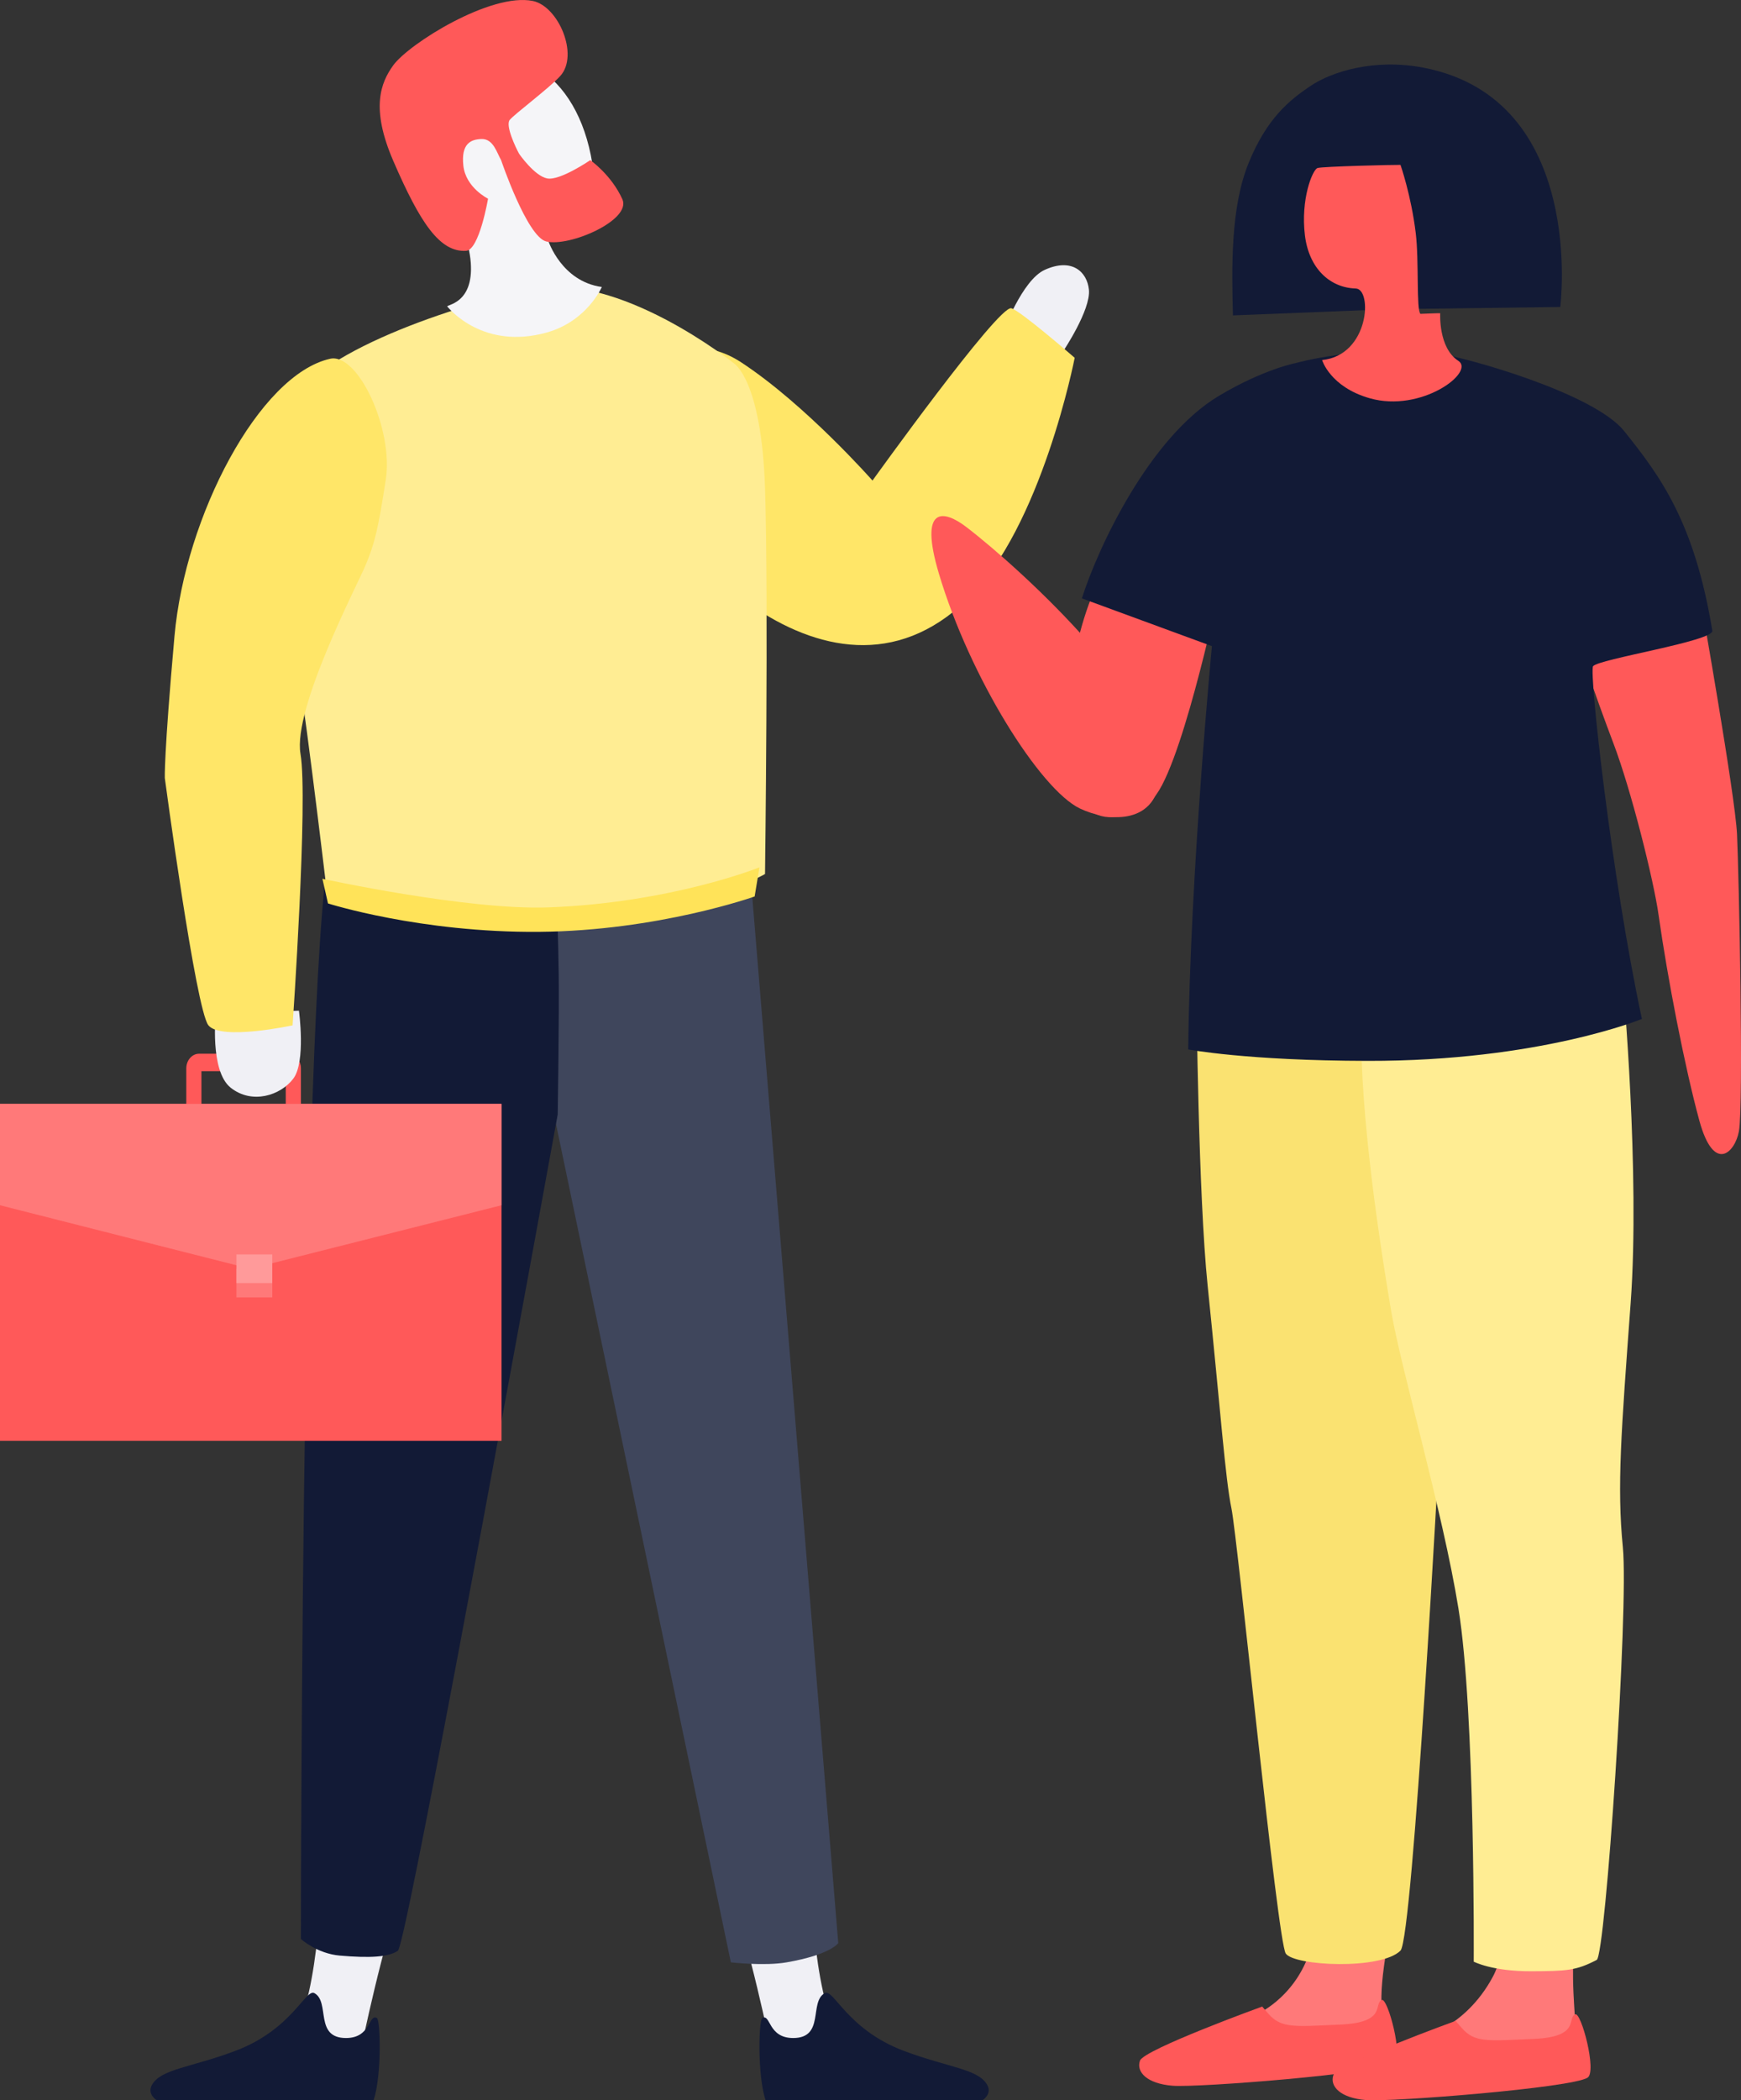 <?xml version="1.0" encoding="UTF-8"?>
<svg width="243px" height="293px" viewBox="0 0 243 293" version="1.1" xmlns="http://www.w3.org/2000/svg" xmlns:xlink="http://www.w3.org/1999/xlink">
    <rect x="0" y="0" width="243" height="293" fill="#333333" stroke="none"/>
    <title>Group 28</title>
    <g id="Page-1" stroke="none" stroke-width="1" fill="none" fill-rule="evenodd">
        <g id="V7:-Events:-In-person" transform="translate(-940, -1901)">
            <g id="Group-28" transform="translate(940, 1901)">
                <path d="M42,157 L39.885,157 L39.885,149.438 L28.115,149.438 L28.115,157 L26,157 L26,149.058 C26,147.924 26.8,147 27.785,147 L40.215,147 C41.2,147 42,147.924 42,149.058 L42,157 Z" id="Fill-1" fill="#FF5959"></path>
                <path d="M140,46.361 L148.391,49 C148.391,49 152.263,43.236 151.986,40.42 C151.736,37.909 149.605,35.924 145.812,37.649 C142.637,39.094 140,46.361 140,46.361" id="Fill-3" fill="#F0F0F5"></path>
                <path d="M87.348,62.877 C85.157,54.817 93.647,44.129 103.455,50.552 C112.437,56.438 121.778,67.04 121.778,67.04 C121.778,67.04 139.293,42.642 141.139,43.004 C142.299,43.229 150,49.915 150,49.915 C150,49.915 145.405,73.567 134.99,83.643 C115.177,102.813 90.24,73.519 87.348,62.877" id="Fill-5" fill="#FFE668"></path>
                <path d="M102.001,264.88 C101.879,264.62 112.963,260 112.963,260 C112.963,260 113.474,278.874 117,283.496 L107.642,286 C107.642,286 104.283,269.736 102.001,264.88" id="Fill-7" fill="#F0F0F5"></path>
                <path d="M70,120.36 C71.731,120.36 104.247,116 104.247,116 L117,271.075 C117,271.075 115.947,272.688 109.794,273.759 C106.67,274.302 102.01,273.759 102.01,273.759 L70,120.36 Z" id="Fill-9" fill="#3F465C"></path>
                <path d="M106.855,293 L137.12,293 C137.12,293 138.535,292.152 137.777,290.831 C136.509,288.617 132.394,288.448 126.174,286.115 C118.223,283.131 116.35,277.37 115.112,278.056 C112.892,279.287 115.164,284.315 110.703,284.315 C107.174,284.315 107.58,280.894 106.394,281.521 C105.912,281.779 105.68,289.431 106.855,293" id="Fill-11" fill="#121A36"></path>
                <path d="M55.999,264.88 C56.121,264.62 45.037,260 45.037,260 C45.037,260 44.526,278.874 41,283.496 L50.358,286 C50.358,286 53.717,269.736 55.999,264.88" id="Fill-13" fill="#F0F0F5"></path>
                <path d="M52.145,293 L21.88,293 C21.88,293 20.465,292.152 21.223,290.831 C22.491,288.617 26.606,288.448 32.826,286.115 C40.777,283.131 42.65,277.37 43.888,278.056 C46.108,279.287 43.836,284.315 48.297,284.315 C51.826,284.315 51.42,280.894 52.606,281.521 C53.088,281.779 53.32,289.431 52.145,293" id="Fill-15" fill="#121A36"></path>
                <path d="M46.934,115.504 C49.713,113.203 77.395,119.531 77.395,119.531 C77.395,119.531 77.827,125.399 77.983,135.917 C78.061,141.288 77.843,155.465 77.843,155.465 C69.666,200.353 56.577,271.417 55.539,272.133 C54.248,273.025 51.673,273.183 47.416,272.814 C44.238,272.536 42,270.503 42,270.503 C42,270.503 42.046,119.552 46.934,115.504" id="Fill-17" fill="#121A36"></path>
                <path d="M45.495,123.352 C45.495,123.352 62.438,128.833 78.43,127.891 C99.215,126.671 106.779,121.924 106.779,121.924 C106.779,121.924 107.276,83.431 106.779,68.154 C106.286,52.876 102.407,50.667 102.407,50.667 C102.407,50.667 86.23,37.692 74.046,40.362 C61.865,43.035 42.067,49.874 39.785,57.844 C37.567,65.58 40.695,91.555 41.268,92.103 C41.839,92.651 45.495,123.352 45.495,123.352" id="Fill-19" fill="#FFED93"></path>
                <path d="M60.258,23.524 C60.258,23.524 58.487,12.893 64.22,9.545 C71.973,5.022 81.253,10.594 82.852,24.089 C84.027,34.023 76.523,33.579 76.523,33.579 C76.523,33.579 78.363,39.264 84,40.036 C84,40.036 81.953,44.817 76.292,46.392 C67.486,48.841 62.74,43.124 62.438,42.773 C62.191,42.487 66.131,42.461 65.707,36.638 C65.28,30.815 60.258,23.524 60.258,23.524" id="Fill-21" fill="#F5F5F8"></path>
                <path d="M45,122.594 C45,122.594 65.251,127.01 76.567,126.583 C93.736,125.939 106,121 106,121 L105.329,125.063 C105.329,125.063 91.861,129.854 75.26,129.996 C58.656,130.139 45.779,126.034 45.779,126.034 L45,122.594 Z" id="Fill-23" fill="#FFE359"></path>
                <path d="M30.125,141.36 L41.726,141 C41.726,141 42.716,148.135 40.933,150.482 C39.146,152.833 35.181,154.098 32.206,151.748 C29.235,149.4 30.125,141.36 30.125,141.36" id="Fill-25" fill="#F0F0F5"></path>
                <path d="M46.07,50.051 C36.176,52.276 25.844,72.019 24.355,88.731 C22.867,105.441 23.003,108.54 23.003,108.54 C23.003,108.54 27.332,140.886 29.092,143.042 C30.849,145.198 40.84,143.042 40.84,143.042 C40.84,143.042 43.026,111.506 41.942,105.171 C40.862,98.839 49.839,81.68 51.008,78.891 C52.288,75.842 52.768,73.905 53.849,66.897 C54.932,59.888 49.968,49.174 46.07,50.051" id="Fill-27" fill="#FFE668"></path>
                <path d="M86.864,27.785 C85.317,24.371 82.389,22.341 82.389,22.341 C82.389,22.341 78.139,25.25 76.365,24.892 C74.59,24.537 72.468,21.478 72.457,21.459 C71.962,20.554 70.516,17.513 71.148,16.723 C71.78,15.935 76.707,12.263 78.209,10.591 C80.84,7.666 77.938,0.865 74.368,0.134 C68.514,-1.065 57.046,6.107 54.875,9.129 C53.149,11.529 51.701,15.061 54.881,22.419 C58.646,31.132 61.392,35.207 65.051,34.992 C66.903,34.882 68.118,27.718 68.118,27.718 C68.118,27.718 65.006,26.193 64.671,23.11 C64.339,20.027 65.712,19.438 67.216,19.392 C68.884,19.344 69.374,21.398 69.944,22.338 L69.941,22.338 C69.941,22.338 73.554,33.027 76.247,33.688 C79.491,34.484 88.186,30.704 86.864,27.785" id="Fill-29" fill="#FF5959"></path>
                <polygon id="Fill-31" fill="#FF5959" points="0 201 70 201 70 154 0 154"></polygon>
                <polygon id="Fill-33" fill="#FF7979" points="0 154 70 154 70 168.139 34.92 177 0 168.139"></polygon>
                <polygon id="Fill-34" fill="#FF7979" points="33 181 38 181 38 177 33 177"></polygon>
                <polygon id="Fill-35" fill="#FF9A9A" points="33 179 38 179 38 175 33 175"></polygon>
                <path d="M155.958,76 C155.958,76.562 149.286,84.871 149.007,101.204 C148.728,117.537 156.791,114.721 160.684,111.624 C164.579,108.526 170,83.04 170,83.04 L155.958,76 Z" id="Fill-39" fill="#FF5959"></path>
                <path d="M172.086,44 L193.82,43.139 L217.774,42.824 C217.774,42.824 221.505,13.786 198.631,9.431 C191.746,8.122 185.817,10.03 182.901,11.998 C179.975,13.97 176.815,16.499 174.278,22.735 C171.74,28.972 171.916,37.315 172.086,44" id="Fill-40" fill="#121A36"></path>
                <path d="M208.436,246.877 C208.436,246.877 212.329,268.349 208.38,275.736 C204.432,283.122 198,284.376 198,284.376 C198,284.376 201.385,286.646 206.462,286.931 C211.538,287.216 219.155,286.646 219.718,284.658 C220.283,282.67 219.155,278.411 219.718,271.024 C220.283,263.638 224.511,248.58 223.949,245.171 C223.386,241.764 208.436,246.877 208.436,246.877" id="Fill-41" fill="#FF7979"></path>
                <path d="M184.906,246.453 L196.794,246.451 C198.254,256.743 191.404,273.941 193.07,281.809 C194.736,289.675 176.682,284.055 176.682,284.055 L176,280.683 C176,280.683 182.577,277.5 183.534,268.905 C184.076,264.059 182.655,248.562 181.822,246.877 C180.989,245.192 184.906,246.453 184.906,246.453" id="Fill-42" fill="#FF7979"></path>
                <path d="M167,139 C167,139 200.071,146.06 200.651,147.756 C201.231,149.449 200.913,201.761 200.913,201.761 C200.913,201.761 197.215,270.383 195.473,272.124 C192.75,274.844 180.62,274.27 179.457,272.527 C178.294,270.785 172.753,214.684 171.882,210.448 C171.011,206.212 170.365,196.89 168.557,179.357 C167.25,166.667 167,139 167,139" id="Fill-43" fill="#FAE271"></path>
                <path d="M190.129,141.27 L226.509,137 C226.509,137 228.932,163.54 227.6,181.759 C226.284,199.735 225.668,207.309 226.509,215.847 C227.348,224.389 224.094,272.775 222.862,273.418 C220.001,274.912 218.675,274.981 213.711,275 C208.263,275.021 205.696,273.661 205.696,273.661 C205.696,273.661 205.916,238.917 203.561,224.389 C201.359,210.798 195.525,190.888 194.193,183.012 C188.875,151.581 190.129,141.27 190.129,141.27" id="Fill-44" fill="#FFED93"></path>
                <path d="M220,89.19 L237.414,84 C237.414,84 242.187,110.94 242.445,116.376 C242.701,121.811 243.387,154.045 242.709,157.818 C242.184,160.743 239.233,163.812 237.189,156.34 C235.147,148.866 232.74,136.442 231.499,127.66 C230.813,122.79 227.677,110.228 225.189,103.685 C222.703,97.139 220,89.19 220,89.19" id="Fill-45" fill="#FF5959"></path>
                <path d="M151,83.475 L169.154,90.14 C169.154,90.14 166.095,122.023 165.846,146.401 C165.846,146.401 173.944,147.968 190.887,148 C214.875,148.04 229.169,142.145 229.169,142.145 C224.889,122.15 221.785,93.798 222.351,92.948 C223.017,91.944 239.235,89.444 238.997,87.986 C236.504,72.818 231.714,66.41 226.699,60.144 C222.419,54.794 204.3,49.773 200.89,49.369 C189.879,48.062 180.873,50.644 180.873,50.644 C180.873,50.644 176.408,51.476 170.153,55.208 C160.419,61.02 153.258,76.388 151,83.475" id="Fill-46" fill="#121A36"></path>
                <path d="M134.914,73.552 C131.688,71.073 128.207,70.507 131.051,80.04 C135.369,94.52 145.171,110.134 150.732,112.791 C154.402,114.542 161.101,115.291 161.943,108.586 C163.213,98.483 142.912,79.699 134.914,73.552" id="Fill-47" fill="#FF5959"></path>
                <path d="M176.174,279.923 C176.174,279.923 159.664,285.91 159.111,287.475 C158.558,289.04 160.072,290.688 163.678,290.973 C167.282,291.255 192.373,289.269 194.589,287.843 C195.911,286.99 193.693,278.656 192.861,279.011 C191.679,279.515 193.622,282.151 187.107,282.437 C180.591,282.722 178.835,283.005 176.985,280.872 C175.58,279.248 176.174,279.923 176.174,279.923" id="Fill-48" fill="#FF5959"></path>
                <path d="M183.897,23.439 C183.189,23.677 181.513,27.798 182.136,32.853 C182.699,37.406 185.568,40.139 189.233,40.25 C191.583,40.323 191.132,49.564 184.531,50.231 C184.531,50.231 185.642,53.977 191.174,55.557 C198.396,57.62 205.946,51.895 203.546,50.339 C200.729,48.514 201.019,43.699 201.019,43.699 C200.875,43.677 198.255,43.785 198.255,43.785 C197.661,43.229 198.077,36.423 197.6,32.5 C196.961,27.242 195.473,23.002 195.473,23.002 C194.667,22.977 184.544,23.22 183.897,23.439" id="Fill-49" fill="#FF5959"></path>
                <path d="M203.175,281.923 C203.175,281.923 186.664,287.91 186.111,289.475 C185.558,291.04 187.072,292.688 190.676,292.973 C194.282,293.255 219.374,291.269 221.588,289.843 C222.913,288.987 220.694,280.654 219.86,281.011 C218.68,281.515 220.624,284.152 214.108,284.437 C207.592,284.719 205.836,285.005 203.986,282.872 C202.58,281.248 203.175,281.923 203.175,281.923" id="Fill-50" fill="#FF5959"></path>
            </g>
        </g>
    </g>
</svg>